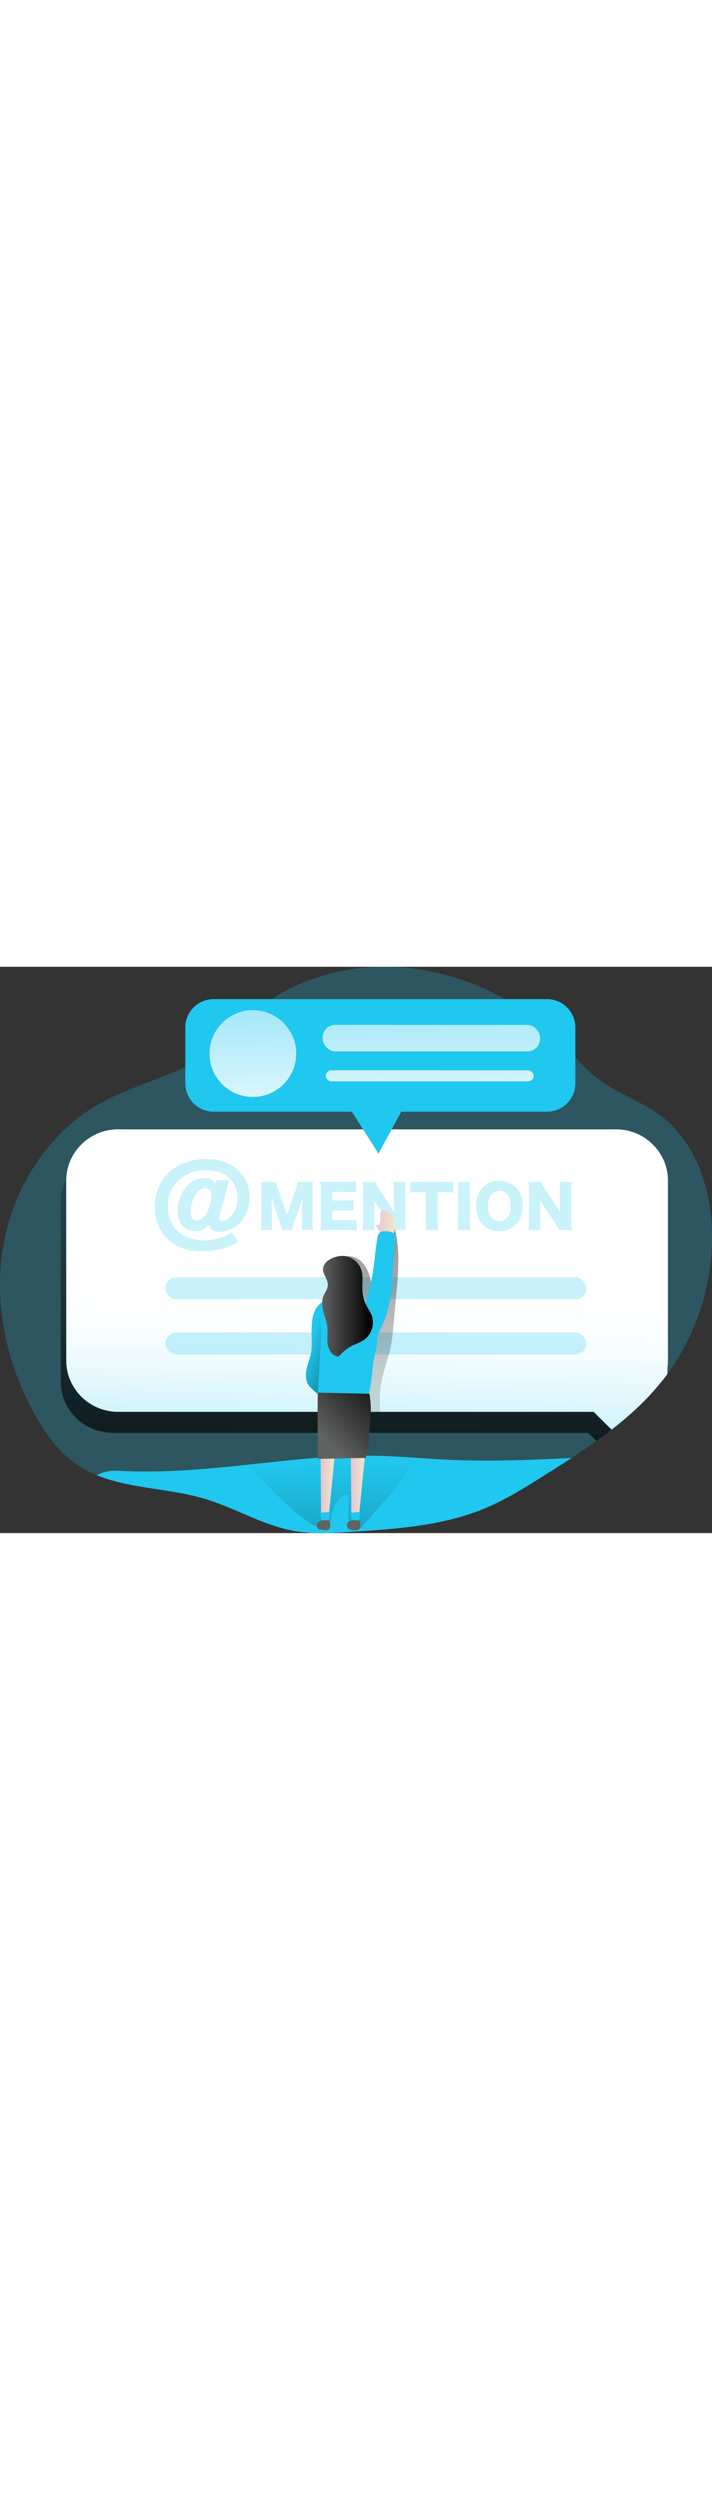 <svg id="Layer_1" data-name="Layer 1" xmlns="http://www.w3.org/2000/svg" xmlns:xlink="http://www.w3.org/1999/xlink" viewBox="0 0 560.59 445.29" data-imageid="mention-monochromatic" imageName="Mention" class="illustrations_image" style="width: 127px;"><rect x="0" y="0" width="560.59" height="445.29" fill="#333333" stroke="none"/><defs><linearGradient id="linear-gradient" x1="266.54" y1="412.3" x2="270.01" y2="753.56" gradientUnits="userSpaceOnUse"><stop offset="0" stop-color="#010101" stop-opacity="0"/><stop offset="0.95" stop-color="#010101"/></linearGradient><linearGradient id="linear-gradient-2" x1="291.72" y1="119.22" x2="285.08" y2="540.65" xlink:href="#linear-gradient"/><linearGradient id="linear-gradient-3" x1="285.97" y1="535.74" x2="293.34" y2="269.89" gradientUnits="userSpaceOnUse"><stop offset="0" stop-color="#fff" stop-opacity="0"/><stop offset="0.14" stop-color="#fff" stop-opacity="0.22"/><stop offset="0.3" stop-color="#fff" stop-opacity="0.45"/><stop offset="0.45" stop-color="#fff" stop-opacity="0.65"/><stop offset="0.6" stop-color="#fff" stop-opacity="0.8"/><stop offset="0.73" stop-color="#fff" stop-opacity="0.91"/><stop offset="0.85" stop-color="#fff" stop-opacity="0.98"/><stop offset="0.94" stop-color="#fff"/></linearGradient><linearGradient id="linear-gradient-4" x1="289.29" y1="428.68" x2="285.88" y2="-72.04" xlink:href="#linear-gradient"/><linearGradient id="linear-gradient-5" x1="196.63" y1="-84.81" x2="205.31" y2="454.85" gradientUnits="userSpaceOnUse"><stop offset="0" stop-color="#fff" stop-opacity="0"/><stop offset="0.07" stop-color="#fff" stop-opacity="0.22"/><stop offset="0.16" stop-color="#fff" stop-opacity="0.45"/><stop offset="0.25" stop-color="#fff" stop-opacity="0.65"/><stop offset="0.33" stop-color="#fff" stop-opacity="0.8"/><stop offset="0.4" stop-color="#fff" stop-opacity="0.91"/><stop offset="0.46" stop-color="#fff" stop-opacity="0.98"/><stop offset="0.51" stop-color="#fff"/></linearGradient><linearGradient id="linear-gradient-6" x1="337.34" y1="-87.07" x2="346.02" y2="452.58" xlink:href="#linear-gradient-5"/><linearGradient id="linear-gradient-7" x1="335.56" y1="-87.04" x2="344.24" y2="452.61" xlink:href="#linear-gradient-5"/><linearGradient id="linear-gradient-8" x1="252.4" y1="408.4" x2="263.46" y2="408.4" gradientUnits="userSpaceOnUse"><stop offset="0" stop-color="#e4c5d5"/><stop offset="0.42" stop-color="#e9d3cf"/><stop offset="1" stop-color="#efe8ca"/></linearGradient><linearGradient id="linear-gradient-9" x1="276.21" y1="408.4" x2="287.27" y2="408.4" xlink:href="#linear-gradient-8"/><linearGradient id="linear-gradient-10" x1="261.63" y1="394.04" x2="315.42" y2="344.3" xlink:href="#linear-gradient"/><linearGradient id="linear-gradient-11" x1="300.37" y1="224.2" x2="315.77" y2="224.2" xlink:href="#linear-gradient-8"/><linearGradient id="linear-gradient-12" x1="258.14" y1="289.21" x2="298.14" y2="289.21" xlink:href="#linear-gradient"/><linearGradient id="linear-gradient-13" x1="247.27" y1="321.5" x2="316.1" y2="343.77" xlink:href="#linear-gradient"/></defs><title>Mention</title><path d="M530,342.46c-1.2,1.66-2.47,3.3-3.73,4.9a1.2,1.2,0,0,1-.22.24c-11.58,14.64-25.26,27.24-40,38.65-3.95,3.05-7.92,6-12,8.93-6.41,4.62-13,9.06-19.57,13.38-7,4.62-14.14,9.12-21.23,13.58-15.07,9.5-30.2,19-46.59,25.86-33.15,13.9-69.79,16.36-105.63,18.64-14.88,1-29.92,1.91-44.62-.68-24.68-4.28-46.68-18.15-70.69-25.3C138,432.38,107,432.81,80.69,422.08a81.46,81.46,0,0,1-17.34-9.49c-13-9.33-22.53-22.65-30.45-36.57C9.88,335.65-.78,287.49,7.14,241.63s35.34-88.77,75.62-111.57c28.5-16.12,62.31-22.1,88.93-41.23,21.14-15.2,36.45-37.2,60.09-48.94C304.31,3.75,392.66,26,448,83.25c9.12,9.46,17.53,19.75,28,27.67,15.19,11.46,34,17.35,49.15,28.84,26.25,19.88,38.3,54.24,39.81,87.3A182.59,182.59,0,0,1,530,342.46Z" transform="translate(-4.54 -22.34)" fill="#20c7ee" opacity="0.24" style="isolation:isolate" class="target-color"/><path d="M454.53,408.56c-7,4.62-14.14,9.12-21.23,13.58-15.07,9.5-30.2,19-46.59,25.86-33.15,13.9-69.79,16.36-105.63,18.64-14.88,1-29.92,1.91-44.62-.68-24.68-4.28-46.68-18.15-70.69-25.3C138,432.38,107,432.81,80.69,422.08a33.79,33.79,0,0,1,17-3.48c44.22,2.56,87.85-3.42,131.73-7.92,24-2.46,48.17-4.37,72.32-3.85,17.63.4,35.23,2.1,52.82,3C387.82,411.51,421.19,410.22,454.53,408.56Z" transform="translate(-4.54 -22.34)" fill="#20c7ee" class="target-color"/><path d="M206.26,420.84c-1.89-2.08-3.89-4.68-3.21-7.41.85-3.39,5.09-4.43,8.57-4.83q31.57-3.64,63.31-5.79c18.69-1.27,38.31-2,55.22,6.07-4.92,13.13-14.4,24-23.68,34.47L291,460.89a15.53,15.53,0,0,1-5.08,4.31c-2.06.9-4.76.72-6.17-1-1.14-1.42-1.15-3.41-1.1-5.23q.28-10.8.58-21.6c-7.75.07-12.52,8.7-13.66,16.37-.47,3.15-.7,6.54-2.63,9.07C255,473.16,212.56,427.78,206.26,420.84Z" transform="translate(-4.54 -22.34)" fill="url(#linear-gradient)"/><path d="M526.08,207V347.6c-14.69,18.56-32.72,33.81-52,47.58l-6.5-6.41H93.3c-22.59,0-40.92-18-40.92-40.3V207c0-22.25,18.33-40.31,40.92-40.31H485.19C507.78,166.66,526.08,184.72,526.08,207Z" transform="translate(-4.54 -22.34)" fill="url(#linear-gradient-2)"/><path d="M530.43,190.48V332a37.64,37.64,0,0,1-.4,5.64v4.84c-1.2,1.66-2.47,3.3-3.73,4.9a1.2,1.2,0,0,1-.22.24c-11.58,14.64-25.26,27.24-40,38.65l-14.18-14H97.61c-22.56,0-40.89-18.06-40.89-40.31V190.48c0-22.25,18.33-40.3,40.89-40.3H489.54C512.1,150.18,530.43,168.23,530.43,190.48Z" transform="translate(-4.54 -22.34)" fill="#20c7ee" class="target-color"/><path d="M530.43,190.48V332a37.64,37.64,0,0,1-.4,5.64v4.84c-1.2,1.66-2.47,3.3-3.73,4.9a1.2,1.2,0,0,1-.22.24c-11.58,14.64-25.26,27.24-40,38.65l-14.18-14H97.61c-22.56,0-40.89-18.06-40.89-40.31V190.48c0-22.25,18.33-40.3,40.89-40.3H489.54C512.1,150.18,530.43,168.23,530.43,190.48Z" transform="translate(-4.54 -22.34)" fill="url(#linear-gradient-3)"/><g opacity="0.24" style="isolation:isolate"><path d="M185,190.25c-.5,1.67-2,6.8-2.43,8.65l-5,18.65a9.14,9.14,0,0,0-.34,2.52,1.93,1.93,0,0,0,2.18,2.1,9.18,9.18,0,0,0,5.3-2.19c4.11-3.19,6.8-9.4,6.8-15.87a21.06,21.06,0,0,0-9.66-18.23c-3.78-2.27-9.07-3.53-15-3.53-17.72,0-30.16,11.76-30.16,28.39,0,16.13,11.18,26.72,28.06,26.72a45.62,45.62,0,0,0,12.86-1.85,37.48,37.48,0,0,0,9.4-4.45l5.13,7.39c-4.54,2.69-6.55,3.7-10.5,4.88a60.71,60.71,0,0,1-17.81,2.68c-11.85,0-21.09-3.36-27.73-10-6.3-6.22-9.74-15.13-9.74-24.87,0-10.42,3.53-19.41,10.25-26.22,7.73-7.72,17.89-11.5,30.91-11.5,19.58,0,33.53,12.6,33.53,30.16a28.34,28.34,0,0,1-8,20.24,22.57,22.57,0,0,1-15.71,6.89c-3.27,0-6-1.26-7.22-3.27a6,6,0,0,1-.76-2.61c-3.19,3.7-6.55,5.3-11.26,5.3-8.31,0-13.61-6.22-13.61-15.8,0-14.2,9.33-26,20.5-26,4.71,0,7.06,1.18,9.33,4.7l.84-2.93Zm-17.3,24.95A31.31,31.31,0,0,0,171,202.26c0-3.45-1.94-5.8-4.88-5.8-3.19,0-6.13,2.1-8.23,6a29.09,29.09,0,0,0-3.36,12.6c0,4.46,1.68,6.81,4.87,6.81S165.48,219.48,167.67,215.2Z" transform="translate(-4.54 -22.34)" fill="#20c7ee" class="target-color"/></g><g opacity="0.24" style="isolation:isolate"><path d="M226.59,229.35a36,36,0,0,0-2-6.73l-4.19-12.1c0-.22-1.41-4.45-1.54-4.81-.5-1.64-.5-1.64-.73-2.28.27,2.87.46,6.59.46,9v9.87a49.21,49.21,0,0,0,.36,7h-9a50.93,50.93,0,0,0,.36-7V198.61a62,62,0,0,0-.36-7.09h12a34.3,34.3,0,0,0,1.73,6.41l6.82,19.6,6.78-19.6a31.51,31.51,0,0,0,1.68-6.41h12a53,53,0,0,0-.37,7.09V222.3a45.4,45.4,0,0,0,.37,7h-9a49.87,49.87,0,0,0,.37-7v-9.91c0-1.09.13-4.5.22-5.91.14-2.41.14-2.41.19-3.09-1,3.54-1.46,5.18-2,6.81l-4.41,12.46a41.29,41.29,0,0,0-2,6.69Z" transform="translate(-4.54 -22.34)" fill="#20c7ee" class="target-color"/><path d="M285.31,229.66a60.36,60.36,0,0,0-7.5-.31H263.48c-3.45,0-4.73,0-6.68.13a42.29,42.29,0,0,0,.36-6.63V198a48.73,48.73,0,0,0-.36-6.64c1.86.09,3.14.14,6.68.14H278a55.21,55.21,0,0,0,6.77-.32v8.5a57.29,57.29,0,0,0-6.77-.32H266.17v6.69H276a55,55,0,0,0,6.82-.32v8.41a55.67,55.67,0,0,0-6.82-.32h-9.82v7.64H277.9a61,61,0,0,0,7.41-.32Z" transform="translate(-4.54 -22.34)" fill="#20c7ee" class="target-color"/><path d="M311.69,210.11a61.27,61.27,0,0,1,3.27,5.41c-.18-2.09-.27-4.18-.27-6.72V198.43a49.93,49.93,0,0,0-.36-6.91H324a49.84,49.84,0,0,0-.36,6.91v24.14a55.27,55.27,0,0,0,.36,6.78h-10a47.64,47.64,0,0,0-3.41-5.78l-8.41-12.68A54,54,0,0,1,299,205.3a64.16,64.16,0,0,1,.32,6.77v10.18a50.43,50.43,0,0,0,.36,7.1H290a47.54,47.54,0,0,0,.36-7.14V198.29a51.15,51.15,0,0,0-.36-6.77h9.86a30.82,30.82,0,0,0,3.23,5.68Z" transform="translate(-4.54 -22.34)" fill="#20c7ee" class="target-color"/><path d="M349.12,222.48a50.54,50.54,0,0,0,.37,6.87H339.44a51,51,0,0,0,.36-6.87V199.57h-5.36a59.91,59.91,0,0,0-6.87.32V191.2a62.74,62.74,0,0,0,6.78.32h19.91a59.47,59.47,0,0,0,7.09-.32v8.69a58,58,0,0,0-7.09-.32h-5.14Z" transform="translate(-4.54 -22.34)" fill="#20c7ee" class="target-color"/><path d="M374.87,191.52a42.5,42.5,0,0,0-.36,6.73v24.37a44.4,44.4,0,0,0,.36,6.73h-10a44.06,44.06,0,0,0,.36-6.73V198.25a42.91,42.91,0,0,0-.36-6.73Z" transform="translate(-4.54 -22.34)" fill="#20c7ee" class="target-color"/><path d="M416.07,210.25c0,12-7.32,20-18.37,20s-18.32-7.77-18.32-19.82,7.18-19.69,18.36-19.69S416.07,198.34,416.07,210.25Zm-9.46.09c0-7.36-3.36-11.82-8.87-11.82s-8.95,4.5-8.95,11.82,3.41,12,8.95,12S406.61,217.8,406.61,210.34Z" transform="translate(-4.54 -22.34)" fill="#20c7ee" class="target-color"/><path d="M442.36,210.11c1.32,2,2.18,3.41,3.28,5.41-.19-2.09-.28-4.18-.28-6.72V198.43a49.93,49.93,0,0,0-.36-6.91h9.68a49.84,49.84,0,0,0-.36,6.91v24.14a57.34,57.34,0,0,0,.36,6.78h-9.95a50.42,50.42,0,0,0-3.41-5.78l-8.42-12.68a55.83,55.83,0,0,1-3.27-5.59,64.16,64.16,0,0,1,.32,6.77v10.18a50.43,50.43,0,0,0,.36,7.1h-9.68a47.54,47.54,0,0,0,.36-7.14V198.29a51.15,51.15,0,0,0-.36-6.77h9.86a30.82,30.82,0,0,0,3.23,5.68Z" transform="translate(-4.54 -22.34)" fill="#20c7ee" class="target-color"/></g><rect x="130.26" y="244.09" width="331.43" height="17.35" rx="8.68" fill="#20c7ee" opacity="0.24" style="isolation:isolate" class="target-color"/><rect x="130.26" y="287.47" width="331.43" height="17.35" rx="8.68" fill="#20c7ee" opacity="0.24" style="isolation:isolate" class="target-color"/><path d="M318.18,250.66a235.12,235.12,0,0,1-1.36,26c-.8,8.75-1.57,17.53-2.37,26.28-.65,7.25-1.29,14.49-3,21.54s-4.22,13.65-5.85,20.62a76.91,76.91,0,0,0-1.73,25.3,4.88,4.88,0,0,1-.09,1.91h-44.4c-1-19.54-1.91-39.45,3.26-58.27,3-11,8.11-21.7,8.54-33.13.34-8.87-2.16-18,.52-26.5a7.39,7.39,0,0,1,1.54-2.9,6.36,6.36,0,0,1,4-1.63,15.68,15.68,0,0,1,12.39,4.87,24.87,24.87,0,0,1,6.19,12.11c.56,2.47,1,5.24,3.05,6.75,3.82-5,3.82-11.86,4.22-18.15a101.23,101.23,0,0,1,6-28.29c3.18-8.6,6.35.37,7.12,4.56A118.29,118.29,0,0,1,318.18,250.66Z" transform="translate(-4.54 -22.34)" fill="url(#linear-gradient-4)"/><path d="M457.55,70.15v43.79a22.35,22.35,0,0,1-22.34,22.34H320.46l-17.9,33-21-33H172.77a22.35,22.35,0,0,1-22.34-22.34V70.15a22.36,22.36,0,0,1,22.34-22.37H435.21A22.36,22.36,0,0,1,457.55,70.15Z" transform="translate(-4.54 -22.34)" fill="#20c7ee" class="target-color"/><circle cx="199.09" cy="68.25" r="34.13" fill="url(#linear-gradient-5)"/><rect x="254.04" y="45.7" width="171.21" height="20.82" rx="9.91" fill="url(#linear-gradient-6)"/><rect x="256.5" y="81.41" width="163.69" height="8.68" rx="4.34" fill="url(#linear-gradient-7)"/><polygon points="252.4 384.16 252.83 432.21 258.78 432.63 263.46 385.01 252.4 384.16" fill="url(#linear-gradient-8)"/><polygon points="276.21 384.16 276.64 432.21 282.59 432.63 287.27 385.01 276.21 384.16" fill="url(#linear-gradient-9)"/><path d="M298.67,332.17c-1,4.43-2,32.91-8.19,32.29-5.73-.59-26.29,3.3-28,.92-.59-.77-4.72-4.28-8.54-7.67-2.16-1.94-4.22-3.82-5.45-5.14-3.36-3.58-3.61-9.16-2.56-14s3.14-9.4,3.76-14.3c1.26-10.08-2.16-25.67,4.62-34.58a15.74,15.74,0,0,1,8.35-5.63c10.05-3.12,30.32,2.43,35.35,11.8C304.19,307.48,301.48,320,298.67,332.17Z" transform="translate(-4.54 -22.34)" fill="#20c7ee" class="target-color"/><path d="M254.82,357.18l40.6.93s1.71,10.5.86,16.68S295,395.21,295,395.21l-2.34,13.3-37.84.75S254.39,368,254.82,357.18Z" transform="translate(-4.54 -22.34)" fill="#606161"/><path d="M254.82,357.18l40.6.93s1.71,10.5.86,16.68S295,395.21,295,395.21l-2.34,13.3-37.84.75S254.39,368,254.82,357.18Z" transform="translate(-4.54 -22.34)" fill="url(#linear-gradient-10)"/><path d="M259.08,451.48a2.65,2.65,0,0,0-1.41.33,2.12,2.12,0,0,0-.69,2.09c.12.77.44,1.5.53,2.27s0,1.45.5,1.92a2.07,2.07,0,0,0,1.25.43c.87.09,1.75.15,2.63.17a2,2,0,0,0,1-.16c.69-.37.69-1.33.67-2.1s.81-4.3.41-4.84C263.31,450.73,260.06,451.43,259.08,451.48Z" transform="translate(-4.54 -22.34)" fill="#20c7ee" class="target-color"/><path d="M282.89,451.48a2.65,2.65,0,0,0-1.41.33,2.1,2.1,0,0,0-.68,2.09c.11.77.43,1.5.52,2.27s0,1.45.5,1.92a2.07,2.07,0,0,0,1.25.43c.87.09,1.75.15,2.63.17a2,2,0,0,0,1-.16c.69-.37.69-1.33.67-2.1s.81-4.3.41-4.84C287.12,450.73,283.87,451.43,282.89,451.48Z" transform="translate(-4.54 -22.34)" fill="#20c7ee" class="target-color"/><path d="M260,457.59a3.53,3.53,0,0,0-2.65.34,3.12,3.12,0,0,1-.47.34,2.07,2.07,0,0,1-.66.1,2.55,2.55,0,0,0-2,1.84,4.67,4.67,0,0,0,.16,2.86,2.41,2.41,0,0,0,.65,1.1,2.58,2.58,0,0,0,1,.45,25.39,25.39,0,0,0,4.6.67,3.91,3.91,0,0,0,2.76-.51,4,4,0,0,0,1.09-3,7.46,7.46,0,0,0-.08-2.54C263.71,456.69,261.89,457.84,260,457.59Z" transform="translate(-4.54 -22.34)" fill="#606161"/><path d="M283.76,457.59a3.57,3.57,0,0,0-2.66.34,2.69,2.69,0,0,1-.47.34,2,2,0,0,1-.65.1,2.56,2.56,0,0,0-2.05,1.84,4.6,4.6,0,0,0,.17,2.86,2.41,2.41,0,0,0,.65,1.1,2.52,2.52,0,0,0,1,.45,25.28,25.28,0,0,0,4.59.67,3.93,3.93,0,0,0,2.77-.51,4,4,0,0,0,1.09-3,8,8,0,0,0-.08-2.54C287.47,456.69,285.66,457.84,283.76,457.59Z" transform="translate(-4.54 -22.34)" fill="#606161"/><path d="M300.37,225.31l2.69,0a14,14,0,0,0,1-6.71c-.17-1.73-.34-4.06,1.31-4.62a3.26,3.26,0,0,1,2,.14c2.94.89,5.94,2.37,7.4,5.07s1,6.29.52,9.47a7.42,7.42,0,0,1-1.66,4.19C308.07,238.26,302.05,229.44,300.37,225.31Z" transform="translate(-4.54 -22.34)" fill="url(#linear-gradient-11)"/><path d="M298.32,317.57a91,91,0,0,0,12.61-30.12c3.56-16.26,2.6-33.18,4.9-49.67a8.15,8.15,0,0,0-.08-4c-1.14-3.08-5.24-3.52-8.52-3.45a6.53,6.53,0,0,0-3.1.58c-1.62.92-2.14,3-2.46,4.82-2.28,13.15-2.55,26.69-6.19,39.54-1.3,4.62-3.05,9.2-3.17,14a41.79,41.79,0,0,0,1.23,9.62c1,4.91,2.18,10.09,5.64,13.72" transform="translate(-4.54 -22.34)" fill="#20c7ee" class="target-color"/><path d="M276.4,249.83a16.37,16.37,0,0,1,12.77,11.28c1.49,5.07.41,10.5.7,15.77a30.2,30.2,0,0,0,3.44,12.32,71.65,71.65,0,0,1,3.73,6.89,16.92,16.92,0,0,1-5.68,19.46c-2.86,2.05-6.29,3.12-9.44,4.7a32.14,32.14,0,0,0-10.55,8.51c-4.65.1-8-4.67-8.8-9.26s.18-9.3-.32-13.92c-.88-8-6.06-16-3.32-23.63,1.19-3.29,3.83-6.21,3.72-9.72-.2-6.05-6.41-9.6-2.53-16C263.06,251.47,271.2,249,276.4,249.83Z" transform="translate(-4.54 -22.34)" fill="#606161"/><path d="M276.4,249.83a16.37,16.37,0,0,1,12.77,11.28c1.49,5.07.41,10.5.7,15.77a30.2,30.2,0,0,0,3.44,12.32,71.65,71.65,0,0,1,3.73,6.89,16.92,16.92,0,0,1-5.68,19.46c-2.86,2.05-6.29,3.12-9.44,4.7a32.14,32.14,0,0,0-10.55,8.51c-4.65.1-8-4.67-8.8-9.26s.18-9.3-.32-13.92c-.88-8-6.06-16-3.32-23.63,1.19-3.29,3.83-6.21,3.72-9.72-.2-6.05-6.41-9.6-2.53-16C263.06,251.47,271.2,249,276.4,249.83Z" transform="translate(-4.54 -22.34)" fill="url(#linear-gradient-12)"/><path d="M257.43,312.7l-2.6,44.49s-.34.21-.93.52c-2.16-1.94-4.22-3.82-5.45-5.14-3.36-3.58-3.61-9.16-2.56-14s3.14-9.4,3.76-14.3c1.26-10.08-2.16-25.67,4.62-34.58C255.72,291.34,257.83,306.47,257.43,312.7Z" transform="translate(-4.54 -22.34)" fill="url(#linear-gradient-13)"/></svg>